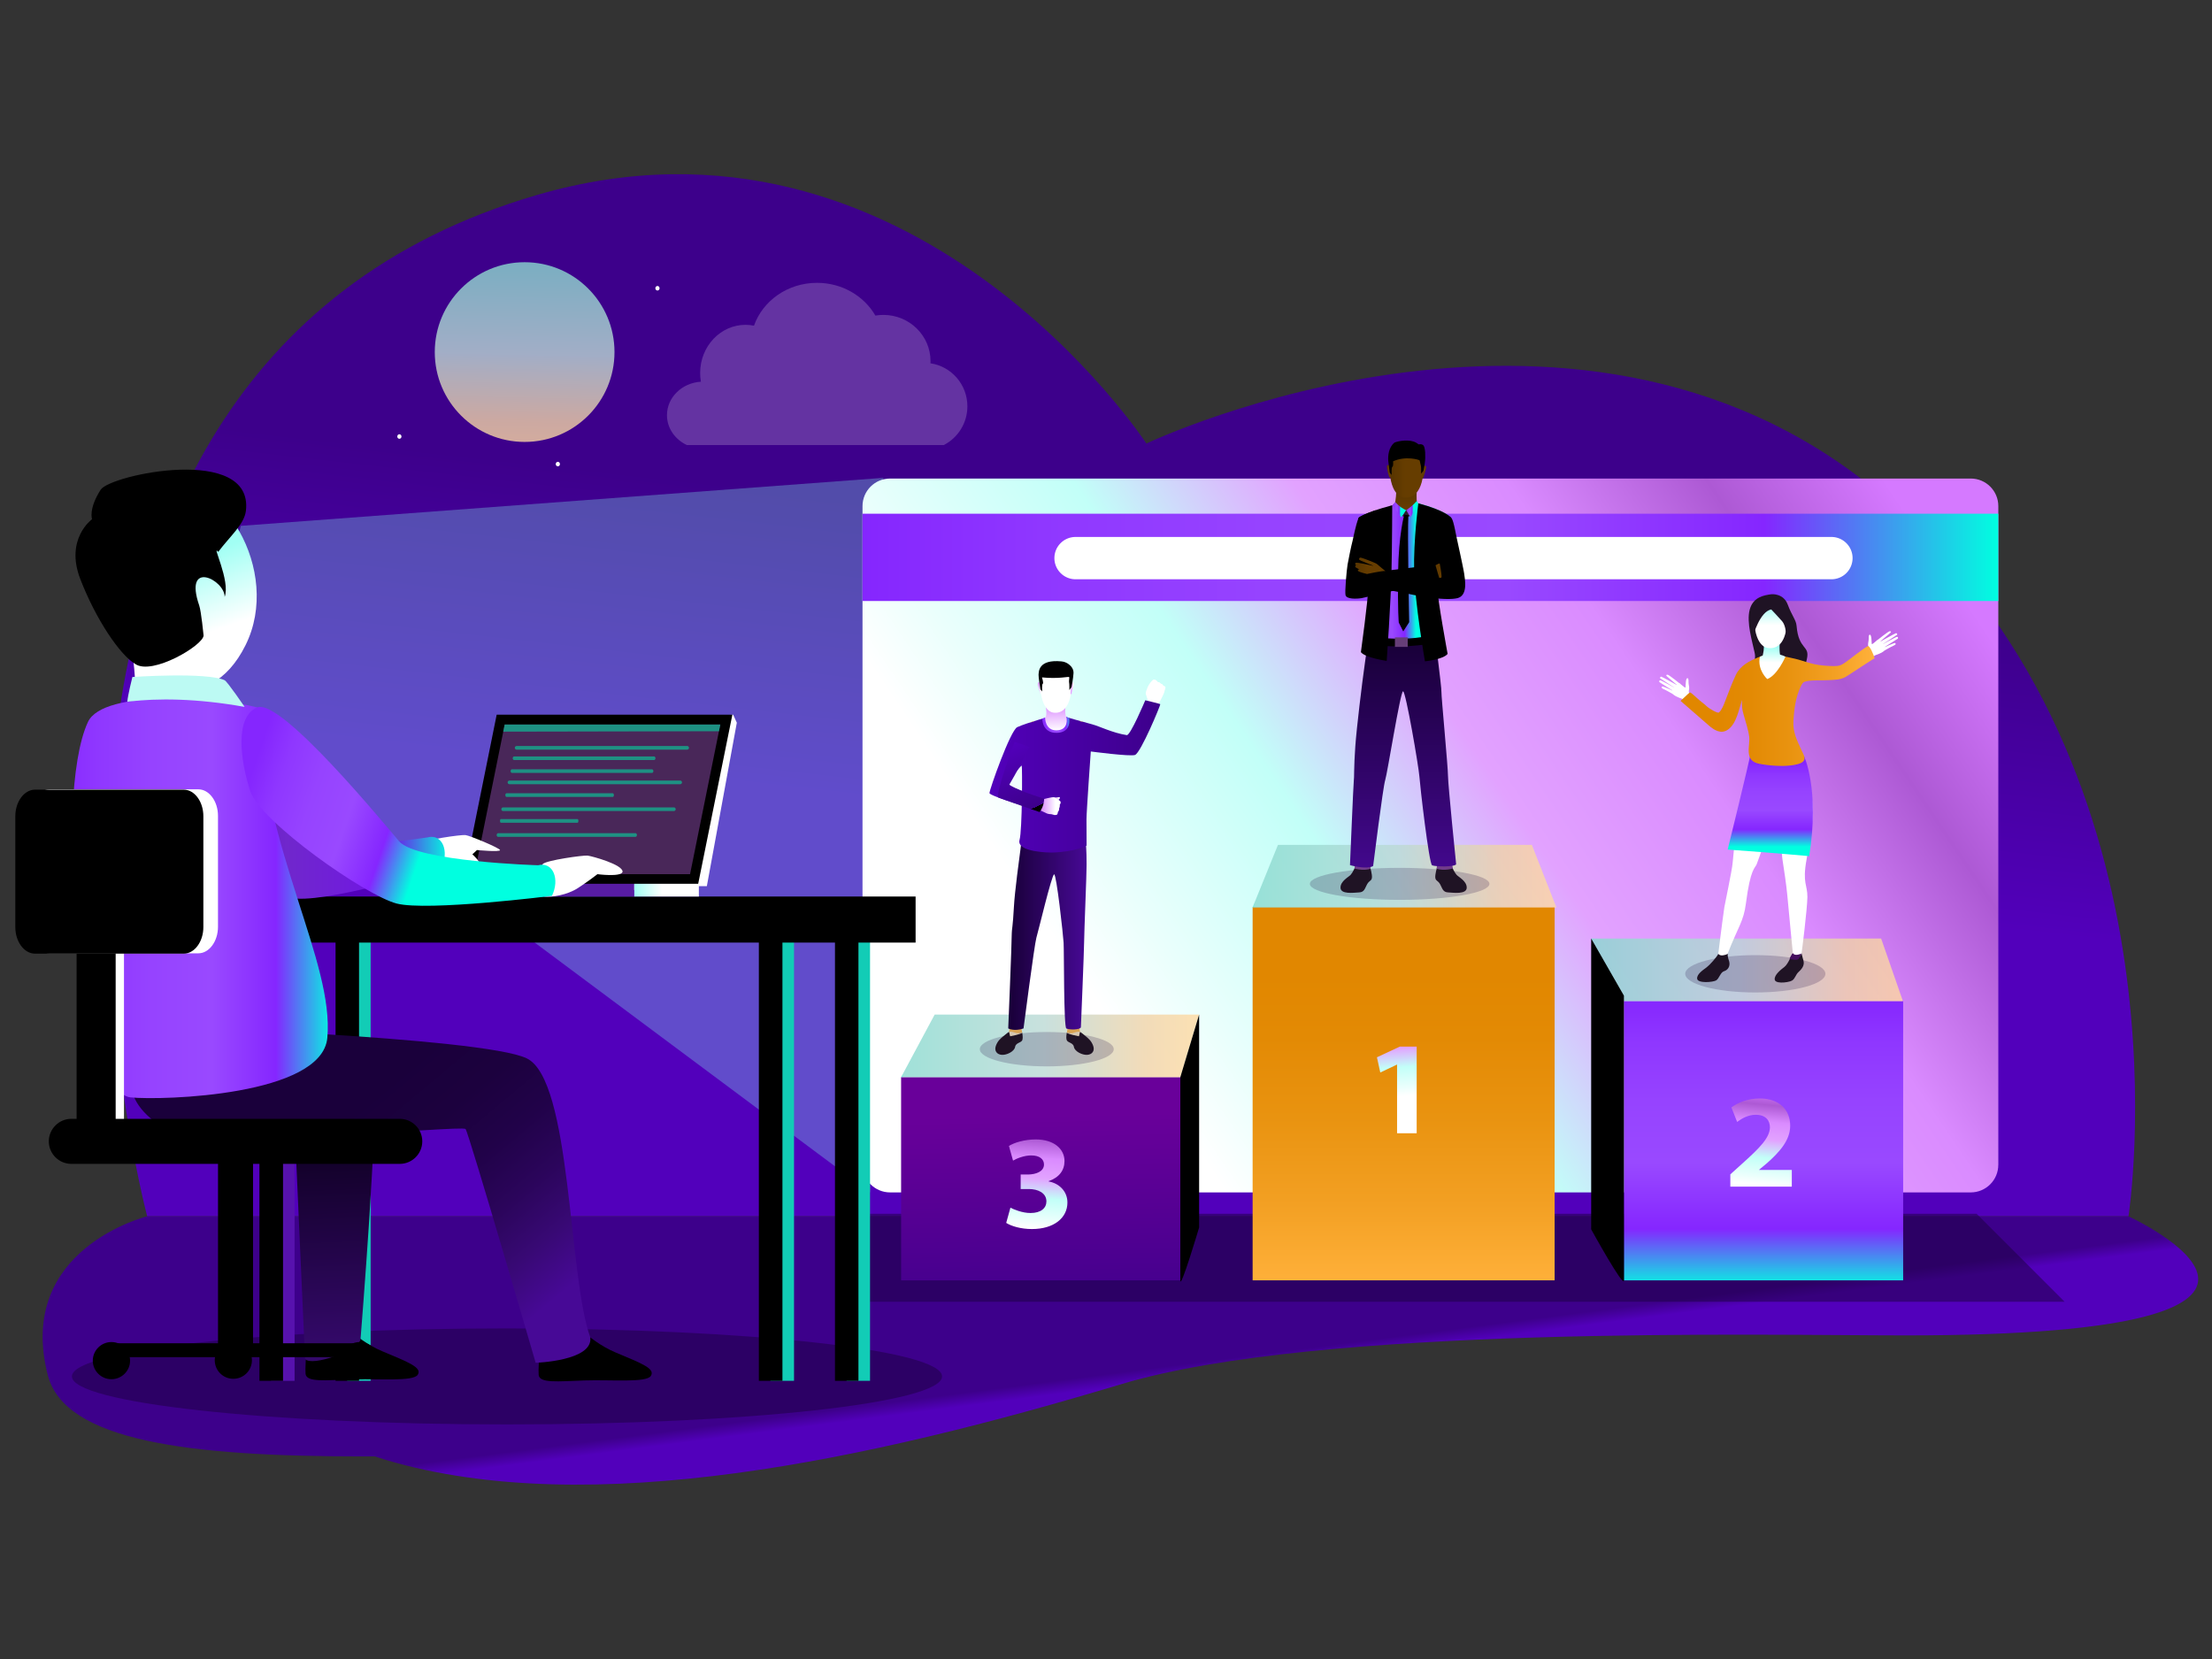 <svg xmlns="http://www.w3.org/2000/svg" viewBox="0 0 800 600"><rect x="0" y="0" width="800" height="600" fill="#333333" stroke="none"/><defs><linearGradient id="a" x1="48.339%" x2="53.95%" y1="64.844%" y2="39.522%"><stop offset="0%" stop-color="#5200bb" class="stopColor7700bb svgShape"></stop><stop offset="100%" stop-color="#3d008b" class="stopColor00008b svgShape"></stop></linearGradient><linearGradient id="b" x1="51.022%" x2="48.848%" y1="-1.843%" y2="108.301%"><stop offset="0%" stop-color="#5fe4d4" class="stopColor88cfda svgShape"></stop><stop offset=".834%" stop-color="#89d9cf" class="stopColor89cfd9 svgShape"></stop><stop offset="47.84%" stop-color="#bbd9d5" class="stopColorc8d9bb svgShape"></stop><stop offset="82.18%" stop-color="#f0d3a7" class="stopColorf0dfa7 svgShape"></stop><stop offset="100%" stop-color="#ffd9a0" class="stopColorffe1a0 svgShape"></stop></linearGradient><linearGradient id="c" x1="51.232%" x2="48.993%" y1="50.968%" y2="48.804%"><stop offset="0%" stop-color="#5200bb" class="stopColor7700bb svgShape"></stop><stop offset="100%" stop-color="#3d008b" class="stopColor00008b svgShape"></stop></linearGradient><linearGradient id="d" x1="101.704%" x2="3.106%" y1="28.026%" y2="69.93%"><stop offset="0%" stop-color="#d579ff" class="stopColor7981ff svgShape"></stop><stop offset="13.45%" stop-color="#ad59d4" class="stopColor7e85ff svgShape"></stop><stop offset="28.66%" stop-color="#da8bff" class="stopColor8b92ff svgShape"></stop><stop offset="44.72%" stop-color="#e2a2ff" class="stopColora2a7ff svgShape"></stop><stop offset="61.37%" stop-color="#c2fff8" class="stopColorc2c5ff svgShape"></stop><stop offset="78.32%" stop-color="#eafffc" class="stopColoreaebff svgShape"></stop><stop offset="86.1%" stop-color="#ffffff" class="stopColorffffff svgShape"></stop></linearGradient><linearGradient id="e" x1="0%" x2="100.001%" y1="49.998%" y2="49.998%"><stop offset="0%" stop-color="#8526fe" class="stopColor7633ff svgShape"></stop><stop offset="15.85%" stop-color="#8f37ff" class="stopColor7137ff svgShape"></stop><stop offset="35.35%" stop-color="#9643ff" class="stopColor6243ff svgShape"></stop><stop offset="56.76%" stop-color="#9949ff" class="stopColor4957ff svgShape"></stop><stop offset="79.37%" stop-color="#8526ff" class="stopColor2672ff svgShape"></stop><stop offset="100%" stop-color="#00ffe0" class="stopColor0090ff svgShape"></stop></linearGradient><linearGradient id="f" x1="49.995%" x2="49.995%" y1="-2.419%" y2="101.42%"><stop offset="19.27%" stop-color="#e18700" class="stopColore19000 svgShape"></stop><stop offset="36%" stop-color="#e38a04" class="stopColore39504 svgShape"></stop><stop offset="56.57%" stop-color="#e99310" class="stopColore9a410 svgShape"></stop><stop offset="79.05%" stop-color="#f3a023" class="stopColorf3bd23 svgShape"></stop><stop offset="100%" stop-color="#ffb13b" class="stopColorffdb3b svgShape"></stop></linearGradient><linearGradient id="g" x1="47.975%" x2="52.207%" y1="-59.01%" y2="76.378%"><stop offset="0%" stop-color="#d579ff" class="stopColor7981ff svgShape"></stop><stop offset="13.45%" stop-color="#ad59d4" class="stopColor7e85ff svgShape"></stop><stop offset="28.66%" stop-color="#da8bff" class="stopColor8b92ff svgShape"></stop><stop offset="44.72%" stop-color="#e2a2ff" class="stopColora2a7ff svgShape"></stop><stop offset="61.37%" stop-color="#c2fff8" class="stopColorc2c5ff svgShape"></stop><stop offset="78.32%" stop-color="#eafffc" class="stopColoreaebff svgShape"></stop><stop offset="86.1%" stop-color="#ffffff" class="stopColorffffff svgShape"></stop></linearGradient><linearGradient id="h" x1=".004%" x2="100%" y1="49.995%" y2="49.995%"><stop offset="0%" stop-color="#5fe4d4" class="stopColor88cfda svgShape"></stop><stop offset=".834%" stop-color="#89d9cf" class="stopColor89cfd9 svgShape"></stop><stop offset="47.84%" stop-color="#bbd9d5" class="stopColorc8d9bb svgShape"></stop><stop offset="82.18%" stop-color="#f0d3a7" class="stopColorf0dfa7 svgShape"></stop><stop offset="100%" stop-color="#ffd9a0" class="stopColorffe1a0 svgShape"></stop></linearGradient><linearGradient id="i" x1="49.095%" x2="52.143%" y1="18.605%" y2="125.08%"><stop offset="0%" stop-color="#69009a" class="stopColor9a0086 svgShape"></stop><stop offset="100%" stop-color="#3d008b" class="stopColor00008b svgShape"></stop><stop offset="100%"></stop></linearGradient><linearGradient id="j" x1="53.684%" x2="47.444%" y1="-18.334%" y2="118.722%"><stop offset="0%" stop-color="#d579ff" class="stopColor7981ff svgShape"></stop><stop offset="13.45%" stop-color="#ad59d4" class="stopColor7e85ff svgShape"></stop><stop offset="28.66%" stop-color="#da8bff" class="stopColor8b92ff svgShape"></stop><stop offset="44.72%" stop-color="#e2a2ff" class="stopColora2a7ff svgShape"></stop><stop offset="61.37%" stop-color="#c2fff8" class="stopColorc2c5ff svgShape"></stop><stop offset="78.32%" stop-color="#eafffc" class="stopColoreaebff svgShape"></stop><stop offset="86.1%" stop-color="#ffffff" class="stopColorffffff svgShape"></stop></linearGradient><linearGradient id="k" x1="-.004%" x2="99.998%" y1="49.993%" y2="49.993%"><stop offset="0%" stop-color="#5fe4d4" class="stopColor88cfda svgShape"></stop><stop offset=".834%" stop-color="#89d9cf" class="stopColor89cfd9 svgShape"></stop><stop offset="47.84%" stop-color="#bbd9d5" class="stopColorc8d9bb svgShape"></stop><stop offset="82.18%" stop-color="#f0d3a7" class="stopColorf0dfa7 svgShape"></stop><stop offset="100%" stop-color="#ffd9a0" class="stopColorffe1a0 svgShape"></stop></linearGradient><linearGradient id="l" x1="49.999%" x2="49.999%" y1="-1.25%" y2="103.163%"><stop offset="0%" stop-color="#8526fe" class="stopColor7633ff svgShape"></stop><stop offset="15.85%" stop-color="#8f37ff" class="stopColor7137ff svgShape"></stop><stop offset="35.35%" stop-color="#9643ff" class="stopColor6243ff svgShape"></stop><stop offset="56.76%" stop-color="#9949ff" class="stopColor4957ff svgShape"></stop><stop offset="79.37%" stop-color="#8526ff" class="stopColor2672ff svgShape"></stop><stop offset="100%" stop-color="#00ffe0" class="stopColor0090ff svgShape"></stop></linearGradient><linearGradient id="m" x1="54.8%" x2="46.362%" y1="-9.884%" y2="115.152%"><stop offset="0%" stop-color="#d579ff" class="stopColor7981ff svgShape"></stop><stop offset="13.45%" stop-color="#ad59d4" class="stopColor7e85ff svgShape"></stop><stop offset="28.66%" stop-color="#da8bff" class="stopColor8b92ff svgShape"></stop><stop offset="44.72%" stop-color="#e2a2ff" class="stopColora2a7ff svgShape"></stop><stop offset="61.37%" stop-color="#c2fff8" class="stopColorc2c5ff svgShape"></stop><stop offset="78.32%" stop-color="#eafffc" class="stopColoreaebff svgShape"></stop><stop offset="86.1%" stop-color="#ffffff" class="stopColorffffff svgShape"></stop></linearGradient><linearGradient id="n" x1="-.002%" x2="100%" y1="50%" y2="50%"><stop offset="0%" stop-color="#5fe4d4" class="stopColor88cfda svgShape"></stop><stop offset=".834%" stop-color="#89d9cf" class="stopColor89cfd9 svgShape"></stop><stop offset="47.84%" stop-color="#bbd9d5" class="stopColorc8d9bb svgShape"></stop><stop offset="82.18%" stop-color="#f0d3a7" class="stopColorf0dfa7 svgShape"></stop><stop offset="100%" stop-color="#ffd9a0" class="stopColorffe1a0 svgShape"></stop></linearGradient><linearGradient id="o" x1="-.031%" x2="100.002%" y1="50.003%" y2="50.003%"><stop offset="4.14%" stop-color="#1a003b" class="stopColor10003b svgShape"></stop><stop offset="100%" stop-color="#470996" class="stopColor090e96 svgShape"></stop></linearGradient><linearGradient id="p" x1="-.015%" x2="100.018%" y1="50.013%" y2="50.013%"><stop offset="0%" stop-color="#5200bb" class="stopColor7700bb svgShape"></stop><stop offset="100%" stop-color="#3d008b" class="stopColor00008b svgShape"></stop><stop offset="100%"></stop></linearGradient><linearGradient id="q" x1="-.245%" x2="99.618%" y1="50.552%" y2="50.552%"><stop offset="0%" stop-color="#d579ff" class="stopColor7981ff svgShape"></stop><stop offset="76.47%" stop-color="#ffffff" class="stopColorffffff svgShape"></stop></linearGradient><linearGradient id="r" x1=".03%" x2="100.045%" y1="50.017%" y2="50.017%"><stop offset="0%" stop-color="#8526fe" class="stopColor7633ff svgShape"></stop><stop offset="15.85%" stop-color="#8f37ff" class="stopColor7137ff svgShape"></stop><stop offset="35.35%" stop-color="#9643ff" class="stopColor6243ff svgShape"></stop><stop offset="56.76%" stop-color="#9949ff" class="stopColor4957ff svgShape"></stop><stop offset="79.37%" stop-color="#8526ff" class="stopColor2672ff svgShape"></stop><stop offset="100%" stop-color="#00ffe0" class="stopColor0090ff svgShape"></stop></linearGradient><linearGradient id="s" x1="48.777%" x2="51.78%" y1="15.323%" y2="126.783%"><stop offset="0%" stop-color="#d579ff" class="stopColor7981ff svgShape"></stop><stop offset="76.47%" stop-color="#ffffff" class="stopColorffffff svgShape"></stop></linearGradient><linearGradient id="t" x1=".538%" x2="100.491%" y1="50.061%" y2="50.061%"><stop offset="0%" stop-color="#d579ff" class="stopColor7981ff svgShape"></stop><stop offset="76.47%" stop-color="#ffffff" class="stopColorffffff svgShape"></stop></linearGradient><linearGradient id="u" x1="-.227%" x2="100.299%" y1="50.093%" y2="50.093%"><stop offset="0%" stop-color="#d579ff" class="stopColor7981ff svgShape"></stop><stop offset="76.47%" stop-color="#ffffff" class="stopColorffffff svgShape"></stop></linearGradient><linearGradient id="v" x1="-.04%" x2="99.864%" y1="49.936%" y2="49.936%"><stop offset="0%" stop-color="#d579ff" class="stopColor7981ff svgShape"></stop><stop offset="76.47%" stop-color="#ffffff" class="stopColorffffff svgShape"></stop></linearGradient><linearGradient id="w" x1="30.398%" x2="62.058%" y1="4.334%" y2="99.75%"><stop offset="0%" stop-color="#5200bb" class="stopColor7700bb svgShape"></stop><stop offset="100%" stop-color="#3d008b" class="stopColor00008b svgShape"></stop><stop offset="100%"></stop></linearGradient><linearGradient id="x" x1="49.995%" x2="49.995%" y1="-.094%" y2="110.33%"><stop offset="4.14%" stop-color="#1a003b" class="stopColor10003b svgShape"></stop><stop offset="100%" stop-color="#470996" class="stopColor090e96 svgShape"></stop></linearGradient><linearGradient id="y" x1="-.041%" x2="99.998%" y1="49.972%" y2="49.972%"><stop offset="0%" stop-color="#8526fe" class="stopColor7633ff svgShape"></stop><stop offset="9.67%" stop-color="#8f37ff" class="stopColor7137ff svgShape"></stop><stop offset="21.57%" stop-color="#9643ff" class="stopColor6243ff svgShape"></stop><stop offset="34.64%" stop-color="#9949ff" class="stopColor4957ff svgShape"></stop><stop offset="48.44%" stop-color="#8526ff" class="stopColor2672ff svgShape"></stop><stop offset="61.03%" stop-color="#00ffe0" class="stopColor0090ff svgShape"></stop></linearGradient><linearGradient id="z" x1="49.999%" x2="49.999%" y1="-.155%" y2="98.863%"><stop offset="0%" stop-color="#563400" class="stopColor562300 svgShape"></stop><stop offset="83.17%" stop-color="#663d00" class="stopColor663b00 svgShape"></stop></linearGradient><linearGradient id="A" x1=".057%" x2="100.048%" y1="50%" y2="50%"><stop offset="0%" stop-color="#563400" class="stopColor562300 svgShape"></stop><stop offset="43.32%" stop-color="#663d00" class="stopColor663b00 svgShape"></stop></linearGradient><linearGradient id="B" x1="-.199%" x2="99.855%" y1="50.15%" y2="50.15%"><stop offset="0%" stop-color="#563400" class="stopColor562300 svgShape"></stop><stop offset="43.32%" stop-color="#663d00" class="stopColor663b00 svgShape"></stop></linearGradient><linearGradient id="C" x1=".336%" x2="100.126%" y1="50.041%" y2="50.041%"><stop offset="0%" stop-color="#563400" class="stopColor562300 svgShape"></stop><stop offset="43.32%" stop-color="#663d00" class="stopColor663b00 svgShape"></stop></linearGradient><linearGradient id="D" x1=".007%" x2="100.016%" y1="50.047%" y2="50.047%"><stop offset="0%" stop-color="#563400" class="stopColor562300 svgShape"></stop><stop offset="43.32%" stop-color="#663d00" class="stopColor663b00 svgShape"></stop></linearGradient><linearGradient id="E" x1="-.05%" x2="99.993%" y1="49.998%" y2="49.998%"><stop offset="0%" stop-color="#563400" class="stopColor562300 svgShape"></stop><stop offset="43.32%" stop-color="#663d00" class="stopColor663b00 svgShape"></stop></linearGradient><linearGradient id="F" x1="-.023%" x2="100.132%" y1="49.966%" y2="49.966%"><stop offset="0%" stop-color="#8526fe" class="stopColor7633ff svgShape"></stop><stop offset="9.67%" stop-color="#8f37ff" class="stopColor7137ff svgShape"></stop><stop offset="21.57%" stop-color="#9643ff" class="stopColor6243ff svgShape"></stop><stop offset="34.64%" stop-color="#9949ff" class="stopColor4957ff svgShape"></stop><stop offset="48.44%" stop-color="#8526ff" class="stopColor2672ff svgShape"></stop><stop offset="61.03%" stop-color="#00ffe0" class="stopColor0090ff svgShape"></stop></linearGradient><linearGradient id="G" x1=".108%" x2="99.98%" y1="50.049%" y2="50.049%"><stop offset="0%" stop-color="#8526fe" class="stopColor7633ff svgShape"></stop><stop offset="9.67%" stop-color="#8f37ff" class="stopColor7137ff svgShape"></stop><stop offset="21.57%" stop-color="#9643ff" class="stopColor6243ff svgShape"></stop><stop offset="34.64%" stop-color="#9949ff" class="stopColor4957ff svgShape"></stop><stop offset="48.44%" stop-color="#8526ff" class="stopColor2672ff svgShape"></stop><stop offset="61.03%" stop-color="#00ffe0" class="stopColor0090ff svgShape"></stop></linearGradient><linearGradient id="H" x1="49.978%" x2="49.978%" y1="13.317%" y2="91.403%"><stop offset="0%" stop-color="#8526fe" class="stopColor7633ff svgShape"></stop><stop offset="15.85%" stop-color="#8f37ff" class="stopColor7137ff svgShape"></stop><stop offset="35.35%" stop-color="#9643ff" class="stopColor6243ff svgShape"></stop><stop offset="56.76%" stop-color="#9949ff" class="stopColor4957ff svgShape"></stop><stop offset="79.37%" stop-color="#8526ff" class="stopColor2672ff svgShape"></stop><stop offset="100%" stop-color="#00ffe0" class="stopColor0090ff svgShape"></stop></linearGradient><linearGradient id="I" x1="-.017%" x2="100%" y1="50.041%" y2="50.041%"><stop offset="19.27%" stop-color="#e18700" class="stopColore19000 svgShape"></stop><stop offset="36%" stop-color="#e38a04" class="stopColore39504 svgShape"></stop><stop offset="56.57%" stop-color="#e99310" class="stopColore9a410 svgShape"></stop><stop offset="79.05%" stop-color="#f3a023" class="stopColorf3bd23 svgShape"></stop><stop offset="100%" stop-color="#ffb13b" class="stopColorffdb3b svgShape"></stop></linearGradient><linearGradient id="J" x1="50.459%" x2="48.848%" y1="20.227%" y2="110.461%"><stop offset="0%" stop-color="#a1fff4" class="stopColora1baff svgShape"></stop><stop offset="43.32%" stop-color="#ffffff" class="stopColorffffff svgShape"></stop></linearGradient><linearGradient id="K" x1="49.991%" x2="49.991%" y1="12.052%" y2="103.136%"><stop offset="0%" stop-color="#a1fff4" class="stopColora1baff svgShape"></stop><stop offset="43.32%" stop-color="#ffffff" class="stopColorffffff svgShape"></stop></linearGradient><linearGradient id="L" x1=".001%" x2="100%" y1="50.001%" y2="50.001%"><stop offset="0%" stop-color="#a1fff4" class="stopColora1baff svgShape"></stop><stop offset="43.32%" stop-color="#ffffff" class="stopColorffffff svgShape"></stop></linearGradient><linearGradient id="M" x1="-.021%" x2="100.001%" y1="49.957%" y2="49.957%"><stop offset="0%" stop-color="#a1fff4" class="stopColora1baff svgShape"></stop><stop offset="43.32%" stop-color="#ffffff" class="stopColorffffff svgShape"></stop></linearGradient><linearGradient id="N" x1="0%" x2="99.995%" y1="50.003%" y2="50.003%"><stop offset="0%" stop-color="#321341" class="stopColor311341 svgShape"></stop><stop offset="22.99%" stop-color="#6013c2" class="stopColor3113c2 svgShape"></stop><stop offset="34.79%" stop-color="#6418c5" class="stopColor2f18c5 svgShape"></stop><stop offset="49.31%" stop-color="#7027cc" class="stopColor2927cc svgShape"></stop><stop offset="65.24%" stop-color="#701fd8" class="stopColor1f40d8 svgShape"></stop><stop offset="82.19%" stop-color="#7112e9" class="stopColor1263e9 svgShape"></stop><stop offset="99.78%" stop-color="#00ffe0" class="stopColor008fff svgShape"></stop><stop offset="100%" stop-color="#00ffe0" class="stopColor0090ff svgShape"></stop></linearGradient><linearGradient id="O" x1="46.614%" x2="65.735%" y1="36.994%" y2="106.588%"><stop offset="0%" stop-color="#a1fff4" class="stopColora1baff svgShape"></stop><stop offset="43.32%" stop-color="#ffffff" class="stopColorffffff svgShape"></stop></linearGradient><linearGradient id="P" x1="50.067%" x2="51.151%" y1="10.976%" y2="93.444%"><stop offset="4.14%" stop-color="#0f0022" class="stopColor100022 svgShape"></stop><stop offset="100%" stop-color="#34096a" class="stopColor090e6a svgShape"></stop></linearGradient><linearGradient id="Q" x1="41.445%" x2="96.409%" y1="29.793%" y2="75.744%"><stop offset="4.14%" stop-color="#1a003b" class="stopColor10003b svgShape"></stop><stop offset="26.46%" stop-color="#1c013e" class="stopColor10013e svgShape"></stop><stop offset="45.94%" stop-color="#210249" class="stopColor0f0249 svgShape"></stop><stop offset="64.35%" stop-color="#2b055b" class="stopColor0e055b svgShape"></stop><stop offset="82.11%" stop-color="#380974" class="stopColor0c0974 svgShape"></stop><stop offset="99.26%" stop-color="#460994" class="stopColor090e94 svgShape"></stop><stop offset="100%" stop-color="#470996" class="stopColor090e96 svgShape"></stop></linearGradient><linearGradient id="R" x1=".007%" x2="99.999%" y1="49.996%" y2="49.996%"><stop offset="0%" stop-color="#8526fe" class="stopColor7633ff svgShape"></stop><stop offset="15.85%" stop-color="#8f37ff" class="stopColor7137ff svgShape"></stop><stop offset="35.35%" stop-color="#9643ff" class="stopColor6243ff svgShape"></stop><stop offset="56.76%" stop-color="#9949ff" class="stopColor4957ff svgShape"></stop><stop offset="79.37%" stop-color="#8526ff" class="stopColor2672ff svgShape"></stop><stop offset="100%" stop-color="#00ffe0" class="stopColor0090ff svgShape"></stop></linearGradient><linearGradient id="S" x1="3.2%" x2="97.527%" y1="44.242%" y2="65.286%"><stop offset="0%" stop-color="#8526fe" class="stopColor7633ff svgShape"></stop><stop offset="9.67%" stop-color="#8f37ff" class="stopColor7137ff svgShape"></stop><stop offset="21.57%" stop-color="#9643ff" class="stopColor6243ff svgShape"></stop><stop offset="34.64%" stop-color="#9949ff" class="stopColor4957ff svgShape"></stop><stop offset="48.44%" stop-color="#8526ff" class="stopColor2672ff svgShape"></stop><stop offset="61.03%" stop-color="#00ffe0" class="stopColor0090ff svgShape"></stop></linearGradient></defs><g fill="none" fill-rule="evenodd" transform="translate(5 63)"><path fill="url(#a)" fill-rule="nonzero" d="M15.23 376.9H731.8s24.82-159.12-85.31-257.35C536.37 21.31 376.61 97.41 376.61 97.41S291.92-31.93 156.36 7.47C-65.65 72.01 15.23 376.9 15.23 376.9Z" transform="translate(33)"></path><path fill="#ffffff" fill-rule="nonzero" d="M243.39 97.95h92.97c5.05-2.61 8.51-7.9 8.51-14 0-7.9-5.8-14.44-13.35-15.56.01-.26.02-.51.02-.77 0-9.24-7.64-16.73-17.06-16.73-.99 0-1.95.08-2.89.24-4.06-7.05-11.99-11.84-21.11-11.84-10.62 0-19.63 6.5-22.79 15.5-1-.2-2.02-.31-3.07-.31-9.06 0-16.4 7.79-16.4 17.4 0 1.08.09 2.14.27 3.16-6.86.44-12.27 5.69-12.27 12.1-.01 4.71 2.91 8.79 7.17 10.81Z" opacity=".2" class="colorffffff svgShape"></path><g fill-rule="nonzero" transform="translate(138 31)" fill="#000000" class="color000000 svgShape"><path fill="#ffffff" d="M95.54 10.25c0 .46-.34.82-.76.82s-.76-.37-.76-.82c0-.46.34-.82.76-.82s.76.36.76.82ZM59.51 73.84c0 .46-.34.82-.76.82s-.76-.37-.76-.82c0-.46.34-.82.76-.82.42-.01.76.36.76.82ZM2.2 63.87c0 .46-.34.82-.76.82s-.76-.37-.76-.82c0-.46.34-.82.76-.82.43 0 .76.37.76.82Z" class="colorffffff svgShape"></path><circle cx="46.74" cy="33.33" r="32.5" fill="url(#b)" opacity=".8"></circle></g><path fill="url(#c)" d="M38.23 1.9S-9.45 13.6 2.28 59.32C8.41 83.21 53.24 88.73 116.1 88.73c1.47 0 2.94-.01 4.4-.02 1.34.45 2.7.89 4.08 1.3 73.88 21.87 174.74.04 265.96-27.41 71.42-21.49 233.11-17.63 283.58-17.63 174.54 0 80.69-43.06 80.69-43.06H38.23V1.9Z" transform="translate(10 375)"></path><path fill="#1c0040" fill-rule="nonzero" d="M741.69 407.8H308.71v-31.82h401.16z" opacity=".5" class="color000640 svgShape"></path><path fill="#1c0040" d="M335.71 434.8c0 9.59-70.45 17.36-157.35 17.36-86.9 0-157.35-7.77-157.35-17.36s70.45-17.36 157.35-17.36c86.9 0 157.35 7.78 157.35 17.36Z" opacity=".5" class="color000640 svgShape"></path><path fill="#83fff0" fill-rule="nonzero" d="m82.09 127.18 232.4-17.36-4.82 258.44L67.63 187.93" opacity=".3" class="color83ffff svgShape"></path><path fill="url(#d)" fill-rule="nonzero" d="M411.71 248.28c0 5.5-4.46 9.97-9.97 9.97H10.91c-5.5 0-9.97-4.46-9.97-9.97V10.04C.94 4.54 5.4.07 10.91.07h390.84c5.5 0 9.97 4.46 9.97 9.97v238.24h-.01Z" transform="translate(306 110)"></path><path fill="url(#e)" d="M.94 12.79h410.77v31.57H.94z" transform="translate(306 110)"></path><path fill="#ffffff" fill-rule="nonzero" d="M665.01 138.85a7.65 7.65 0 0 1-7.65 7.65H383.99c-4.22 0-7.65-3.43-7.65-7.65 0-4.23 3.42-7.65 7.65-7.65h273.37c4.22 0 7.65 3.43 7.65 7.65Z" class="colorffffff svgShape"></path><g fill-rule="nonzero" fill="#000000" class="color000000 svgShape"><path fill="url(#f)" d="M.03 23.07h109.22v134.98H.03z" transform="translate(448 242)"></path><path fill="url(#g)" d="M52.28 80.04h-.1l-5.98 2.84-1.21-5.5 8.29-3.86h6.08v31.34h-7.09V80.04z" transform="translate(448 242)"></path><path fill="url(#h)" d="M109.9 23.21H0L9.19.56h91.82z" opacity=".8" transform="translate(448 242)"></path></g><g fill-rule="nonzero" fill="#000000" class="color000000 svgShape"><path fill="url(#i)" d="M.9 23.57h100.99v73.49H.9z" transform="translate(320 303)"></path><path fill="url(#j)" d="M40.43 70.77c1.3.67 4.29 1.93 7.28 1.93 3.81 0 5.74-1.83 5.74-4.19 0-3.09-3.09-4.48-6.32-4.48h-2.99v-5.26h2.84c2.46-.05 5.59-.96 5.59-3.62 0-1.88-1.54-3.28-4.63-3.28-2.56 0-5.26 1.11-6.56 1.88l-1.49-5.3c1.88-1.21 5.64-2.36 9.69-2.36 6.7 0 10.41 3.52 10.41 7.81 0 3.33-1.88 5.93-5.74 7.28v.1c3.76.67 6.8 3.52 6.8 7.62 0 5.55-4.87 9.6-12.83 9.6-4.05 0-7.47-1.06-9.31-2.22l1.52-5.51Z" transform="translate(320 303)"></path><path fill="url(#k)" d="M101.88 23.57H.9L13.04.93h95.64z" opacity=".8" transform="translate(320 303)"></path><path fill="#000000" d="M428.68 303.93v77s-6.8 22.84-6.8 19.13v-73.49l6.8-22.64Z" class="color000000 svgShape"></path></g><g fill-rule="nonzero" fill="#000000" class="color000000 svgShape"><path fill="url(#l)" d="M12.31 23.07H113.3v100.99H12.31z" transform="translate(570 276)"></path><path fill="url(#m)" d="M50.8 90.16v-4.44l4.05-3.66c6.85-6.12 10.17-9.64 10.27-13.31 0-2.56-1.54-4.58-5.16-4.58-2.7 0-5.06 1.35-6.7 2.6l-2.07-5.26c2.36-1.78 6.03-3.23 10.27-3.23 7.09 0 10.99 4.15 10.99 9.84 0 5.26-3.81 9.45-8.34 13.5l-2.89 2.41v.1h11.81v6.03H50.8Z" transform="translate(570 276)"></path><path fill="url(#n)" d="M113.21 23.07H12.4L.47.43h104.87z" opacity=".8" transform="translate(570 276)"></path><path fill="#000000" d="M570.47 276.43V381.6s11.84 21.5 11.84 18.46V297.09l-11.84-20.66Z" class="color000000 svgShape"></path></g><path fill="#1c0040" fill-rule="nonzero" d="M397.8 316.45c0 3.43-10.84 6.22-24.22 6.22-13.37 0-24.22-2.78-24.22-6.22 0-3.43 10.84-6.21 24.22-6.21 13.37 0 24.22 2.78 24.22 6.21Z" opacity=".2" class="color000640 svgShape"></path><ellipse cx="501.2" cy="256.66" fill="#1c0040" fill-rule="nonzero" opacity=".2" rx="32.47" ry="5.79" class="color000640 svgShape"></ellipse><path fill="#1c0040" fill-rule="nonzero" d="M655.18 289.19c0 3.73-11.35 6.75-25.35 6.75-14 0-25.35-3.02-25.35-6.75s11.35-6.75 25.35-6.75c14 0 25.35 3.02 25.35 6.75Z" opacity=".2" class="color000640 svgShape"></path><g fill-rule="nonzero" fill="#000000" class="color000000 svgShape"><path fill="#d8a353" d="M413.8 191.88s-2.15 2.21-2.23 2.45c-.08.23-1.34-3.66-1.34-3.66l3.57 1.21Z" class="coloreea886 svgShape"></path><path fill="#ffffff" d="M410.23 190.67s-.74-2.4-.84-2.77c-.1-.37.24-1.38.73-2.51s1.67-2.43 1.87-2.47c.21-.04.4-.17.9.06.49.23.79.7.79.7s.74 0 1.06.6c0 0 .7.03.95.77 0 0 .68.05.82.6 0 0-.34 1.02-.36 1.43-.02.41-1.23 2.95-2.35 4.81 0-.01-1.3.91-3.57-1.22Z" class="colorffffff svgShape"></path><path fill="#ffffff" d="M411.87 183.21s-1.18 2.89-.74 3.14c.44.25.76.07.76.07l.05 1.41s.56.92 1.39.04c0 0 .44.91 1.14-.04 0 0 .56.47.96.09.4-.38 1.08-2.27 1.08-2.27s-.03-.47-.82-.6c0 0-.19-.72-.95-.77 0 0-.25-.56-1.06-.6 0 0-.65-1.2-1.68-.75.01-.01-.08.16-.13.28Z" class="colorffffff svgShape"></path><path fill="#ffffff" d="M409.42 187.81s1.63-1.4 2.85-1.77c.28-.09.56-.12.74.11.18.22.09.77-.59 1.42-.67.64-1.25 1.78-1.25 1.78s-.88.45-1.75-1.54Z" class="colorffffff svgShape"></path><path fill="#1f1324" d="M359.92 310.16s-1.43 1.02-2.22 1.74c-.79.71-1.87 1.49-2.53 3.32-.67 1.85.39 3.17 2.17 3.28 1.79.11 4.53-1.24 4.79-2.88.26-1.62 2.37-1.43 2.64-2.58.27-1.15-.09-2.57-.09-2.57l-4.76-.31Z" class="color131c24 svgShape"></path><path fill="#d8a353" d="m360.16 308.82-.24 1.34s.74 1.36 4.76.3l-.21-1.32-4.31-.32Z" class="coloreea886 svgShape"></path><path fill="#d6c8b2" d="M364.69 310.46s-.91.12-1.55.22c-.65.1-1.92-.72-3.21-.52l.4 1.63c-.01 0 4.27-.8 4.36-1.33Z" class="colord6c7b2 svgShape"></path><path fill="#1f1324" d="M385.61 310.16s1.43 1.02 2.22 1.74c.79.71 1.87 1.49 2.53 3.32.67 1.85-.38 3.17-2.17 3.28-1.79.11-4.53-1.24-4.8-2.88-.26-1.62-2.36-1.43-2.64-2.58-.27-1.15.09-2.57.09-2.57l4.77-.31Z" class="color131c24 svgShape"></path><path fill="#d8a353" d="m385.37 308.82.24 1.34s-.74 1.36-4.76.3l.21-1.32 4.31-.32Z" class="coloreea886 svgShape"></path><path fill="url(#o)" d="M35.05 59.93s-13.87-2.73-21.06-.15c-.3.11-.59.23-.86.35 0 0-.02.12-.05.35-.07.53-.22 1.64-.42 3.15-.03.25-.07.52-.11.79C11.53 72.17 10 83.43 9.7 88.93c-.38 7.21-.78 8.24-.78 9.59 0 3.65-1.28 34.43-1.28 34.43s2.18 1.17 5.53 0c0 0 3.96-30.53 4.65-32.79.69-2.26 5.56-22.85 6.42-22.94.86-.1 3.25 21.76 3.43 24.73.18 2.97.01 30.53.99 31.02.98.49 4.97.54 5.26-.44 0 0 1.17-28.02 1.17-30.96 0-2.95.95-25.9.87-26.88-.01 0 .26-7.21-.91-14.76Z" transform="translate(352 176)"></path><path fill="url(#p)" d="M28.58 20.32s6.03 1.77 9.34 2.62c2.68.69 7.35 3.1 12.6 3.93 1.3.2 6.69-12.61 6.69-12.61s5.39 1.27 5.42 1.43c.07.45-7.03 17.51-9.12 18.34-1.64.66-16.01-1.25-16.01-1.25s-1.56 21.82-1.56 24.5c0 2.68.04 9.53.04 9.53s-3.81 2.29-12.59 2.53c0 0-12.96.05-11.65-4.6.97-3.43 1.03-26.71.77-26.84-.26-.13-4.96 5.76-4.51 6.89.46 1.13 12.63 5.2 12.63 5.2s.36 1.31-1.53 4.28c0 0-18.18-5.31-18.24-6.43-.07-1.11 7.56-22.73 10.05-23.86 3.59-1.63 12.96-4.19 12.96-4.19l4.71.53Z" transform="translate(352 176)"></path><path fill="#d6c8b2" d="M380.85 310.46s.91.12 1.55.22c.65.1 1.92-.72 3.21-.52l-.39 1.63c-.01 0-4.28-.8-4.37-1.33Z" class="colord6c7b2 svgShape"></path><path fill="url(#q)" d="M24.41 49.4s1.31-.04 1.72-.1c.4-.06.14.8-.33.96-.47.17-1.39-.86-1.39-.86Z" transform="translate(352 176)"></path><path fill="url(#r)" d="M19.96 20.93s-.13 5.24 5.26 5.11c5.59-.13 4.42-5.41 4.42-5.41s-4.24-1.91-9.68.3Z" transform="translate(352 176)"></path><path fill="url(#s)" d="M28.39 16.23s-.48 2.66.35 4.48c0 0 .85 4.23-3.48 4.42-4.33.19-4.29-4.57-4.29-4.57s.89-.52.2-4.31c-.69-3.79 7.22-.02 7.22-.02Z" transform="translate(352 176)"></path><path fill="#ffffff" d="M377.76 176.84s5.55.89 4.7 9.78c-.84 8.88-5.74 8.16-6.07 8.15-.33-.01-4.91.16-5.27-10.69 0 .01-.15-8.02 6.64-7.24Z" class="colorffffff svgShape"></path><path fill="url(#t)" d="M30.54 8.11s.61-.66.83.01c.22.67-.79 3.57-.87 3.81 0 0-.11.26-.26.12-.13-.14.3-3.94.3-3.94Z" transform="translate(352 176)"></path><path fill="url(#u)" d="M19.26 8s-.59-.68-.83-.01.75 3.72.79 3.83c0 0 .11.26.25.12.15-.14-.21-3.94-.21-3.94Z" transform="translate(352 176)"></path><path fill="#000000" d="m382.54 185.48-.79 1.09s.02-2.38-.1-2.76c-.13-.37.15-1.68.04-1.94-.11-.27-3.79.73-9.84.12 0 0 .67 2.15.28 2.3-.39.15-.2 2.79-.2 2.79l-.65-.75s-.74-4.51-.67-5.26c.1-1-.24-5.68 8.26-4.87.97.09 1.91.45 2.69 1.06.88.68 1.77 1.75 1.69 3.21-.11 1.91-.71 5.01-.71 5.01Z" class="color000000 svgShape"></path><path fill="url(#v)" d="M25.17 55.68s-.57.14-.85.08c0 0-.5-.15-.86-.24-.12-.03-.22-.05-.28-.05-.28-.03-.9-.01-1.55-.26s-2.86-1.38-2.86-1.38l.63-2.05.48-1.63s3.73-.99 4.36-.83l.18.06c.52.19.83.56 1.09.69.1.05 1.02.6 1.07.92.07.44-.06.77-.29.98 0 0 .09.87-.23 1.36 0 0 .11.8-.46 1.3-.01 0 .01.82-.43 1.05Z" transform="translate(352 176)"></path><path fill="url(#w)" d="M20.63 49.88s.03 2.75-1.66 4.8c0 0-13.22-4.56-14.81-5.18-1.59-.63 5.78-20.2 5.78-20.2l5.42 1.85-2.91 5.51s-1.44 3.08-4.44 8.16c-.01-.02 1.84 1.61 12.62 5.06Z" transform="translate(352 176)"></path><path fill="#e5ab53" d="M367.5 198.31s.91-.47 1.76-.56c0 0-.84.39-1.76.56ZM385.26 197.67s1 .14 1.75.49c0 0-1.22-.18-1.75-.49Z" class="colore55353 svgShape"></path></g><g fill-rule="nonzero" fill="#000000" class="color000000 svgShape"><path fill="#1f1324" d="M485.09 250.63s-.89 2-1.64 2.8c-.75.79-3.63 2.21-3.64 4.57-.02 2.56 4.85 1.85 6.75 1.75 1.9-.09 2.05-1.46 2.85-2.91.8-1.45 1.61-1.2 1.76-2.37.15-1.17-.61-3.78-.61-3.78l-5.47-.06Z" class="color131c24 svgShape"></path><path fill="#713c8a" d="m485.01 249.89-.14 1.21s2.99 1 5.82.1l-.16-1.66-5.52.35Z" class="color3c568a svgShape"></path><path fill="#1f1324" d="M520.18 250.63s.89 2 1.64 2.8c.75.79 3.63 2.21 3.64 4.57.02 2.56-4.85 1.85-6.75 1.75-1.9-.09-2.05-1.46-2.85-2.91-.8-1.45-1.61-1.2-1.76-2.37-.15-1.17.61-3.78.61-3.78l5.47-.06Z" class="color131c24 svgShape"></path><path fill="#713c8a" d="m520.26 249.89.14 1.21s-2.99 1-5.82.1l.16-1.66 5.52.35Z" class="color3c568a svgShape"></path><path fill="url(#x)" d="M39.69 121.63c0 3.15 2.94 31.92 2.94 31.92-.34 1.05-7.56.92-8.69.4s-4.4-29.04-4.61-32.22c-.21-3.18-4.91-30.81-5.9-30.71-.99.1-5.67 29.72-6.46 32.14-.79 2.42-4.36 31.06-4.36 31.06-2.48 1.37-8.37-.34-8.37-.34s1.23-29.41 1.37-30.3c.21-1.31-.01-4.86.56-12.72.51-7.03 2.37-22.34 3.54-30.63.04-.29.08-.58.12-.85.23-1.61.4-2.8.49-3.37l.06-.38c.32-.14.65-.26.99-.38 8.25-2.76 23.96-2.59 23.96-2.59l.23 2.96c.02.17.05.43.1.77.09.73.23 1.82.38 3.08v.03c.01.04.01.08.02.12.55 4.5 1.34 11.08 1.26 11.76-.1 1.06 2.37 27.09 2.37 30.25Z" transform="translate(479 96)"></path><path fill="url(#y)" d="m40.86 28.42-4.05 14.54c-.14.47-.3 1.05-.48 1.73l-.01.03c0 .01 0 .01-.01.02-.68 2.59-1.51 6.54-1.76 10.93-.17 2.99.39 15.03.39 15.03s-6.13 2.29-15.31 1.71c0 0-9.87-.23-9.07-6.28 2.13-16.02.05-22.63-.23-24.24 0 0-1.17-7.38-2.12-13.9 2.78-1.03 14.47-5.42 14.47-5.42l6.15.46c-.01-.02 9.33 2.28 12.03 5.39Z" transform="translate(479 96)"></path><path fill="url(#z)" d="M28.53 22.91c-.35-.88-.15-4.68-.15-4.68s-7.63-2.03-7.43-.54c.18 1.3-.3 4.68-.42 5.52-.21.09-.43.17-.64.28 0 0 1.61 2.8 4.66 3.06 1.94.17 3.6-2.29 4.38-3.5 0 .01-.14-.05-.4-.14Z" transform="translate(479 96)"></path><path fill="url(#A)" d="M25.75 1.99s6 1.01 4.98 10.41c-1.02 9.4-6.32 8.57-6.67 8.55-.35-.01-5.33.11-5.59-11.37.01 0-.07-8.49 7.28-7.59Z" transform="translate(479 96)"></path><path fill="url(#B)" d="M30.86 9.74s.67-.7.9.02c.23.72-1.06 3.88-.98 4.02 0 0-.12.27-.28.12-.16-.15.36-4.16.36-4.16Z" transform="translate(479 96)"></path><path fill="url(#C)" d="M18.54 9.49s-.64-.72-.9-.02.7 3.87.82 4.06c0 0 .21.32.37.18.16-.15-.29-4.22-.29-4.22Z" transform="translate(479 96)"></path><path fill="#2b1b33" d="m503.55 121.5 1.39 2.12s-1.46.83-2.82-.05l1.43-2.07Z" class="color1b2833 svgShape"></path><path fill="#000000" d="M489.22 169.49s7.53 2.78 24.56.16l-.23-3.08s-9.87 2.91-24.03.42l-.3 2.5Z" class="color000000 svgShape"></path><path fill="#000000" d="M507.95 119.04s-1.76 13.17-1.52 24.52c.24 11.34 3.92 32.62 3.92 32.62s6.57-.64 8.2-2.69c0 0-3.77-20.48-3.66-23.51.11-3.03 4.83-25.85 4.83-25.85s-1.85-2.47-11.77-5.09ZM498.52 119.73s-.02 12.48-.26 23.83c-.24 11.34-1.74 32.46-1.74 32.46s-7.7-1.1-9.33-3.15c0 0 2.71-19.87 2.61-22.9-.11-3.03-3.48-25.63-3.48-25.63s1.17-1.66 12.2-4.61Z" class="color000000 svgShape"></path><path fill="#663e78" d="M499.49 167.52h4.63v3.44h-4.63z" class="color3e5e78 svgShape"></path><path fill="#000000" d="M502.89 123.09s-2.07 7.05-2.25 21.06c-.18 14.01.25 18.02.25 18.02l1.61 3.19 2.15-3.33s-.69-32.23-.29-38.7l-1.47-.24Z" class="color000000 svgShape"></path><path fill="url(#D)" d="M32.52 46.8s3.06-1.54 3.48-1.81c.42-.27 5.53-1.03 6.18-1.01.64.02.67.53.49.72-.18.18-5.29 1.02-5.38 1.14-.09.12.43.08.43.08s5.5-.08 5.89.28c.39.37-.06.72-.28.81 0 0 .5.58-.08.81-.58.24-1.36.39-1.36.39s.73.37.25.71c-.48.33-6.31 2.14-6.31 2.14s-2.16-4.14-3.31-4.26Z" transform="translate(479 96)"></path><path fill="#000000" d="M522.03 153.34c-3.97.95-13.16-.59-16.66-1.36-.74-.16-1.58-.33-2.44-.5-1.43-.28-2.93-.55-4.14-.77a228.8 228.8 0 0 0-2.56-.45s19.28-4.33 19.99-4.33c.71 0-1.78-11.27-1.78-11.27s-2.48-9.44-1.19-13.15c0 0 4.89 1.48 6.48 2.61.88.63 1.53 4.73 2.13 7.51.76 3.53 2.54 11.56 2.74 13.26.17 1.54 1.41 7.5-2.57 8.45Z" class="color000000 svgShape"></path><path fill="#000000" d="M492.53 121.55s-5.92 2.02-6.21 2.79c-1.2 3.25-1.76 6.81-2.14 8.23-.47 1.74-1.54 6.95-1.82 8.65-.35 2.17-1.03 9.84-.73 11.02.37 1.49 3.89 1.39 5.79 1.09 1.9-.3 28.28-6.72 28.28-6.72s-1.5-4.91-1.58-5.34c0 0-20.34 2.32-22.93 2.88-1.48.32-1.8.44-1.8.44s4.49-18.4 3.14-23.04Z" class="color000000 svgShape"></path><path fill="url(#E)" d="M17.03 47.52s-2.65-2.16-3.01-2.52c-.36-.36-5.18-2.2-5.81-2.31-.63-.12-.74.39-.69.64.08.44 5 2.09 5.06 2.23.06.14-.44-.02-.44-.02s-5.36-1.27-5.81-.99c-.45.28-.1.71.1.85 0 0-.61.45-.1.81.52.36 1.25.67 1.25.67s-.79.21-.39.64c.39.43 3.21 1.07 3.21 1.07s5.49-1.2 6.63-1.07Z" transform="translate(479 96)"></path><path fill="#000000" d="M509.85 98.16c-.48-.59-1.21-.55-1.72-.43-.44-.3-.99-.64-.99-.64-2.26-1.31-6.31-.67-7.8-.03-2.2 1.8-2.37 4.86-2.26 6.55.04.4.09.8.14 1.19v.01c.2 1.68.4 3.14.4 3.14l.7.81s-.18-2.8.25-2.95c.23-.08.29-.65.29-1.15 0-.43-.04-.82-.04-.82 4.48-2.06 9.51-.59 9.62-.31.07.18.17.72.27 1.19.06.29.12.55.17.7.13.4.08 2.92.08 2.92l.87-1.14s.19-.96.4-2.24c0 0 .04-.2.07-.53.35-2.42.15-5.55-.45-6.27Z" class="color000000 svgShape"></path><path fill="url(#F)" d="M28.39 22.18s-1.23 1.61-3.84 3.33l1.62 2.5 2.77-4.96-.55-.87Z" transform="translate(479 96)"></path><path fill="url(#G)" d="M20.62 22.55s1.56 1.96 3.93 2.95l-1.79 2.58-3.14-4.41 1-1.12Z" transform="translate(479 96)"></path></g><g fill-rule="nonzero" fill="#000000" class="color000000 svgShape"><path fill="#1f1324" d="M645.44 288.56c-1.03.94-1.22 2.43-2.35 3.09-.33.19-.97.39-1.73.52-1.38.25-3.14.3-3.99-.2-.29-.17-.48-.4-.52-.72-.2-1.73 2.37-3.67 3.5-4.54.7-.53 1.42-1.77 1.99-2.91.36-.71.66-1.38.86-1.82.01.01.07.12.23.24.23.17.67.33 1.45.21 1.08-.18 1.5-.46 1.63-.57l.02-.02.02-.02.01-.01c.22 1.08.58 2.19.71 2.71.45 1.82-.86 3.15-1.83 4.04Z" class="color131c24 svgShape"></path><path fill="#ffffff" d="M628.53 211.44s-3.64 12.7-4.28 15.94c-.64 3.24-2.42 18.94-2.61 21.61-.19 2.67-2.88 15.18-3.01 16.13-1.01 7.07-2.19 16.87-2.19 16.87s2.3 2.72 3.39-.08c3.82-9.82 5.76-11.63 6.6-18.14 1.65-12.84 3.33-12.73 3.9-14.23 5.7-15.16 6.65-23.8 7.42-24.69.76-.89.87.45 1.31 2.42.44 1.97-.18 15.53.62 20.76.44 2.85 1.42 9.24 1.74 12.92.32 3.69 1.98 20.74 1.98 20.74s2.06 2.84 3.14.14c.1-.25 2.06-15.99 2.13-20.38.06-4.38-1.87-5.01-.32-13.5 3.33-18.2 2.87-21.33-1.02-34.41-9.52-31.98-18.8-2.1-18.8-2.1Z" class="colorffffff svgShape"></path><path fill="url(#H)" d="M52.42 59.36s5.78 11.98 1.9 36.27c0 0-11.79-1.1-29.48-2.37 0 0 8.05-32.69 8.27-34.76.22-2.08 19.31.86 19.31.86Z" transform="translate(595 151)"></path><path fill="#450f5e" d="M643.4 281.7s-1.27 1.78-1.13 2.05c.13.27 2.76.69 3.21.06.45-.63 1.07-1.98 1.07-1.98s-2.44 1.2-3.15-.13Z" class="color0f3a5e svgShape"></path><path fill="#1f1324" d="M618.52 288.25c-1.33.4-1.73 2.66-2.86 3.33-1.13.67-6.66 1.13-6.86-.6-.2-1.73 2.32-3.28 3.45-4.15 1.13-.86 3.67-3.71 4.19-4.84 0 0 .46.72 1.81.5 1.35-.22 1.58-.58 1.58-.58-.05 1.34.42 2.29.55 2.81.47 1.8-.53 3.13-1.86 3.53Z" class="color131c24 svgShape"></path><path fill="#ffffff" d="M606.8 188.87s-1.29-1.18-.99-2.13c.25-.81-.01-2.03-.09-2.41-.11-.51.15-2.18-.49-2.05-.64.13-.55 2.73-.64 3.29-.09.55-1.72-1.34-2.29-1.45-.57-.11-3.55 2.77-2.28 3.93 1.27 1.17 3.4 1.58 3.58 1.83.18.25.89.89.89.89l2.31-1.9Z" class="colorffffff svgShape"></path><path fill="#ffffff" d="M602.66 184.32s-4.12-3.32-4.58-3.31c-.46.01-.63.24-.25.57.37.33 3.89 3.32 3.89 3.32s-5.54-3.1-5.92-3.18c-.22-.04-.57.39-.39.58.18.19 5.5 3.58 5.5 3.58s-5.18-2.89-5.51-2.86c-.29.03-.51.51-.14.75s5.02 3.19 5.02 3.19-3.9-1.87-4.17-1.67c-.16.12-.48.48.54.93 1.02.45 3.32 1.77 3.32 1.77l2.69-3.67ZM669.73 173.14s1.29-1.18.99-2.13c-.25-.81.01-2.03.09-2.41.11-.51-.15-2.18.49-2.05.64.13.55 2.73.64 3.29.09.55 1.72-1.34 2.29-1.45.57-.11 3.54 2.77 2.28 3.93-1.27 1.17-3.4 1.58-3.58 1.83-.18.25-.89.89-.89.89l-2.31-1.9Z" class="colorffffff svgShape"></path><path fill="#ffffff" d="M673.87 168.59s4.12-3.32 4.58-3.31c.46.01.63.24.25.57-.37.33-3.89 3.32-3.89 3.32s5.54-3.1 5.92-3.18c.22-.04.57.39.39.58-.18.19-5.5 3.58-5.5 3.58s5.18-2.89 5.51-2.86c.29.03.51.51.14.75s-5.02 3.19-5.02 3.19 3.9-1.87 4.17-1.67c.16.12.48.48-.54.93-1.02.45-3.32 1.77-3.32 1.77l-2.69-3.67Z" class="colorffffff svgShape"></path><path fill="#1f1324" d="M635.67 151.91s4.32-.45 5.88 3.72c1.56 4.18 3.02 5.54 3.21 7.74.74 8.87 4.89 6.87 3.72 11.98-1.16 5.11-1.97 5.89-1.97 5.89l-9.91-1.94-10.03.03s3.93-1.96 3.05-6.14c-.87-4.18-3.05-11.02-1.82-15.68 1.23-4.67 5.29-5.25 7.87-5.6Z" class="color131c24 svgShape"></path><path fill="url(#I)" d="M77.98 24.13c-.15-.16-9.4 6.06-10.41 6.64-1.98 1.15-4.14 1.09-6.38 1.22-2.52.15-5.37-.11-7.84.38-1.28.26-1.43.59-2.1 1.95-1.81 3.7-2.4 8.31-2.64 12.38-.25 4.25 1.38 7.2 3.09 10.95.58 1.27 1.32 2.35.7 3.41-.73 1.26-3.43 1.6-4.76 1.77-3.27.43-8.1.05-11.44-.61-5.6-1.11-3.17-6.45-3.58-9.84-.28-2.27-1.37-5.67-2-7.87-.62-2.17-.69-3.08-.57-5.39-1.2 3.42-1.97 8.65-5.21 10.82-2.51 1.68-4.99.03-6.79-1.54-3.42-2.97-6.83-5.95-10.25-8.92.73-.67 1.46-1.34 2.18-2.02.24-.22.25-.28.53-.5.64-.51.56-.7 1.22-.25.44.3 1.62 1.4 2 1.75 1.24 1.15 2.32 1.85 3.56 3 1.08 1 3.97 2.59 4.38 2.23 1.08-.92 1.81-2.93 2.25-4.08 1.21-3.2 2.44-6.43 3.88-9.54 1.55-3.33 4.97-5.09 8.29-6.42 2.88-1.15 6.73-.92 9.64-.18 2.05.52 2.78.55 4.81 1.12 1.95.54 3.77 1.23 5.74 1.64 2.3.48 4.65.64 7 .67 1.85.02 2.61-.29 4.16-1.37 2.09-1.45 5.86-4.63 8.12-5.87.54-.26 2.04 2.88 2.42 4.47Z" transform="translate(595 151)"></path><path fill="url(#J)" d="M43.77 22.75c-.33-1.77-.11-4.5-.11-4.5s-6.03-1.27-5.77.86c.17 1.41-.16 3.05-.4 4-.64.22-1.02.41-1.02.41-.99 4.82 2.68 8.07 2.68 8.07 3.71-1.4 6.58-8.09 6.58-8.09-.66-.35-1.32-.58-1.96-.75Z" transform="translate(595 151)"></path><path fill="url(#K)" d="M41.24 3.35s5.73.83 4.89 9.28c-.84 8.45-5.89 7.78-6.23 7.78-.34-.01-5.07.18-5.48-10.14 0-.01-.19-7.64 6.82-6.92Z" transform="translate(595 151)"></path><path fill="#1f1324" d="M635.59 157.41s2.68 2.81 3.92 4.24c1.24 1.43 1.39 4.18 1.39 4.18s2.09-2.56 1.22-5.54c-.88-2.98-2.95-8.77-8.19-6.99-5.24 1.78-5.44 9.61-4.82 13.5-.02-.01 2.34-8.58 6.48-9.39Z" class="color131c24 svgShape"></path></g><path fill="#12ccb6" d="M273.64 268.22h8.53v168.17h-8.53z" class="color1289cc svgShape"></path><path fill="#000000" fill-rule="nonzero" d="M269.45 268.22h8.53v168.17h-8.53z" class="color000000 svgShape"></path><path fill="#12ccb6" d="M301.17 268.22h8.49v168.17h-8.49z" class="color1289cc svgShape"></path><path fill="#000000" fill-rule="nonzero" d="M296.98 268.22h8.49v168.17h-8.49z" class="color000000 svgShape"></path><path fill="#5712ae" d="M93.01 268.22h8.53v168.17h-8.53z" class="color125cae svgShape"></path><path fill="#000000" fill-rule="nonzero" d="M88.83 268.22h8.53v168.17h-8.53z" class="color000000 svgShape"></path><path fill="#12ccb6" d="M120.55 268.22h8.5v168.17h-8.5z" class="color1289cc svgShape"></path><path fill="#000000" fill-rule="nonzero" d="M116.36 268.22h8.49v168.17h-8.49z" class="color000000 svgShape"></path><path fill="#000000" fill-rule="nonzero" d="M57.62 261.24h268.52v16.66H57.62z" class="color000000 svgShape"></path><path fill="url(#L)" d="m177.53 95.3 82.63-5.82 1.32 2.9-10.84 59.12h-3.8l-81.69 5.02z" transform="translate(0 106)"></path><path fill="#000000" fill-rule="nonzero" d="M174.63 195.48h85.24l-12.38 61.26h-85.23z" class="color000000 svgShape"></path><path fill="url(#M)" d="M224.36 150.63h23.39v4.61h-23.39z" transform="translate(0 106)"></path><path fill="#571ca3" d="M145.56 256.63h78.79v4.61h-78.79z" class="color431ca3 svgShape"></path><path fill="#492759" d="m177.53 199.03-10.95 54.12h77.99l10.94-54.12z" class="color3f2759 svgShape"></path><path fill="#ffffff" d="M191.88 261.24c2.64.33 8.2-.51 12.16-3.08 3.92-2.56 7.03-5 7.03-5s8.54 1.11 9.09-.84c.24-2.61-11.06-5.69-12.64-5.88-1.61-.18-14.87 1.68-16.22 3.04-1.36 1.36.58 11.76.58 11.76ZM147.72 253.81c2.64.33 8.2-.51 12.12-3.08 3.92-2.56 7.65-6.3 7.65-6.3s8.53.81 8.35 0c-.22-.77-10.91-5.24-12.52-5.42-1.57-.18-14.86 1.69-16.22 3.04-1.36 1.36.62 11.76.62 11.76Z" class="colorffffff svgShape"></path><path fill="#ffffff" d="M163.21 243.48c.84 1.06 6.19 5.05 5.16 6.59-1.03 1.58-3.48 2.23-6.15.29-2.67-1.94-4.36-4.21-3.62-4.98.73-.76 4.61-1.9 4.61-1.9Z" class="colorffffff svgShape"></path><path fill="url(#N)" d="M49.38 84.72c-8.13 3.3-6.19 18.97-2.49 30.21 3.66 11.24 41.63 37.78 52.87 40.71 11.24 2.89 54.85-10.73 54.85-10.73 2.97-6.04.4-12.45-4.98-11.06 0 0-42.51 6.66-48.88-.7-5.13-5.88-42.77-51.91-51.37-48.43Z" transform="translate(0 106)"></path><path fill="url(#O)" d="M83.79 64.36C70.5 91.12 43.19 82.19 36.74 56.6 30.3 31.04 28.61 8.97 51.02 5.09 75.37.88 97.12 37.6 83.79 64.36Z" transform="translate(0 106)"></path><path fill="#ffffff" d="M42.2 170.95c2.53 7.95 1.76 29.25 1.76 29.25s35.95 10.47 34.86 5.64c-4.39-19.59-6.63-36.72-10.65-40.31-3.34-2.93-11.54 6.92-25.97 5.42Z" class="colorffffff svgShape"></path><path fill="#000000" fill-rule="nonzero" d="M115.47 412.16s7.72 9.34 17.72 13.51 14.5 5.97 12.89 8.53c-1.61 2.56-14.43 1.35-24.09 1.68-9.63.33-16.15 1.06-16.48-2.01-.33-3.04 1.21-19.92 1.21-19.92l8.75-1.79Z" class="color000000 svgShape"></path><path fill="url(#P)" d="M101.41 233.52c.37 10.47 3.92 88.99 3.92 88.99 2.48 2.87 18.9-3.02 20.05-7 0 0 7.04-87.41 4.3-87.81-2.72-.37-28.27 5.82-28.27 5.82Z" transform="translate(0 106)"></path><path fill="#000000" fill-rule="nonzero" d="M199.82 412.53s7.72 9.34 17.68 13.55c10 4.18 14.5 5.93 12.89 8.53-1.61 2.56-14.43 1.32-24.06 1.65-9.67.33-16.18 1.06-16.51-1.98-.33-3.07 1.21-19.95 1.21-19.95l8.79-1.8Z" class="color000000 svgShape"></path><path fill="url(#Q)" d="M48.13 201.92c-1.17 8.16-13.58 20.94 1.54 33.72 15.12 12.78 112.48 1.98 113.72 3.7 1.24 1.69 25.34 84.53 25.34 84.53s20.85-.66 19.75-9.19c-8.05-22.22-6.72-93.17-23.01-100.93-16.25-7.76-137.34-11.83-137.34-11.83Z" transform="translate(0 106)"></path><path fill="url(#R)" d="M88.04 86.85c-13.95-3.7-55.63-6.68-61.22 5.24-12.97 27.68-2.65 134.05 15.41 135.8 11.61 1.14 69.21-.63 71.15-21.53 2.52-27.5-22.92-67.27-25.34-119.51Z" transform="translate(0 106)"></path><path fill="#ffffff" d="M25.71 279.64h14.13v70.15H25.71z" class="colorffffff svgShape"></path><path fill="#000000" fill-rule="nonzero" d="M22.7 279.08h14.13v70.15H22.7z" class="color000000 svgShape"></path><path fill="url(#S)" d="M88.04 86.85c-8.13 3.3-6.22 19-2.53 30.24 3.7 11.2 41.67 37.75 52.91 40.68 11.24 2.89 56.2-2.78 56.2-2.78 2.93-6.04.4-12.45-5.02-11.06 0 0-43.86-1.28-50.23-8.64-5.08-5.9-42.76-51.92-51.33-48.44Z" transform="translate(0 106)"></path><path fill="#000000" fill-rule="nonzero" d="M73.91 136.61c-2.6-3.29 4.5 10.47 2.34 16.26.04-6.19-14.97-13.66-9.19 3.15.7 2.05 1.57 10.81 1.57 10.81-.15 3.61-18.61 14.52-24.71 10.31-5.53-3.22-14.28-16.18-19.88-30.72-5.64-14.54 4.25-21.64 4.25-21.64s-1.35-3.7 3.11-10.65c3.48-5.49 55.32-16.37 52.54 7.58-.58 4.94-5.78 9.22-10.03 14.9Z" class="color000000 svgShape"></path><path fill="#ffffff" d="M12.96 222.47h53.78c3.89 0 7.1 4.32 7.1 9.59v40.13c0 5.27-3.21 9.59-7.1 9.59H12.96c-3.92 0-7.13-4.32-7.13-9.59v-40.13c0-5.27 3.21-9.59 7.13-9.59Z" class="colorffffff svgShape"></path><path fill="#000000" fill-rule="nonzero" d="M7.67 222.59h53.78c3.89 0 7.1 4.32 7.1 9.59v40.13c0 5.27-3.21 9.59-7.1 9.59H7.67c-3.92 0-7.13-4.32-7.13-9.59v-40.13c.01-5.27 3.22-9.59 7.13-9.59ZM73.85 352.85h12.67v71.51H73.85z" class="color000000 svgShape"></path><path fill="#000000" fill-rule="nonzero" d="M35.01 422.81h92.01v5.02H35.01z" class="color000000 svgShape"></path><path fill="#000000" fill-rule="nonzero" d="M125.08 435.81c3.73 0 6.74-3 6.74-6.7 0-3.74-3-6.74-6.74-6.74-3.7 0-6.7 3-6.7 6.74 0 3.7 3 6.7 6.7 6.7ZM79.37 435.66c3.73 0 6.74-3 6.74-6.7 0-3.73-3-6.74-6.74-6.74-3.7 0-6.7 3-6.7 6.74 0 3.7 3 6.7 6.7 6.7ZM35.3 435.81c3.7 0 6.74-3 6.74-6.7 0-3.74-3.04-6.74-6.74-6.74s-6.74 3-6.74 6.74c0 3.7 3.04 6.7 6.74 6.7ZM20.78 341.64h118.78c4.5 0 8.16 3.66 8.16 8.13 0 4.51-3.66 8.16-8.16 8.16H20.78c-4.47 0-8.13-3.66-8.13-8.16.01-4.46 3.67-8.13 8.13-8.13Z" class="color000000 svgShape"></path><path fill="#bcfaf3" d="M41.04 190.78c.18-2.34 1.84-8.94 1.84-8.94s26.95-1.83 33.35 1.17c1.01.47 7.23 9.65 7.23 9.65-16.99-3.08-31.52-3.22-42.42-1.88Z" class="colorbcd8fa svgShape"></path><path fill="#1e9183" d="M177.53 199.03h77.98l-.49 2.43-78.01.15zM244.17 207.46c0 .37-.3.66-.66.66h-61.66a.66.66 0 1 1 0-1.32h61.66c.36 0 .66.3.66.66ZM232.06 211.23c0 .37-.24.66-.54.66h-50.55c-.3 0-.54-.3-.54-.66 0-.37.24-.66.54-.66h50.55c.29 0 .54.3.54.66ZM231.3 215.88c0 .37-.24.66-.54.66h-50.55c-.3 0-.54-.3-.54-.66 0-.37.24-.66.54-.66h50.55c.3 0 .54.3.54.66ZM241.65 219.96c0 .37-.3.66-.66.66h-61.73a.66.66 0 1 1 0-1.32h61.73c.37 0 .66.3.66.66ZM239.37 229.66c0 .37-.3.66-.66.66h-61.73a.66.66 0 1 1 0-1.32h61.73c.36 0 .66.3.66.66ZM217.02 224.56c0 .37-.19.66-.41.66h-38.43c-.23 0-.41-.3-.41-.66 0-.37.18-.66.41-.66h38.43c.23 0 .41.3.41.66ZM204.18 233.89c0 .37-.13.66-.3.66h-27.74c-.16 0-.3-.3-.3-.66 0-.37.13-.66.3-.66h27.74c.17 0 .3.3.3.66ZM225.35 239c0 .37-.24.66-.53.66h-49.66c-.29 0-.53-.3-.53-.66 0-.37.24-.66.53-.66h49.66c.3 0 .53.3.53.66Z" class="color1e8191 svgShape"></path></g></svg>